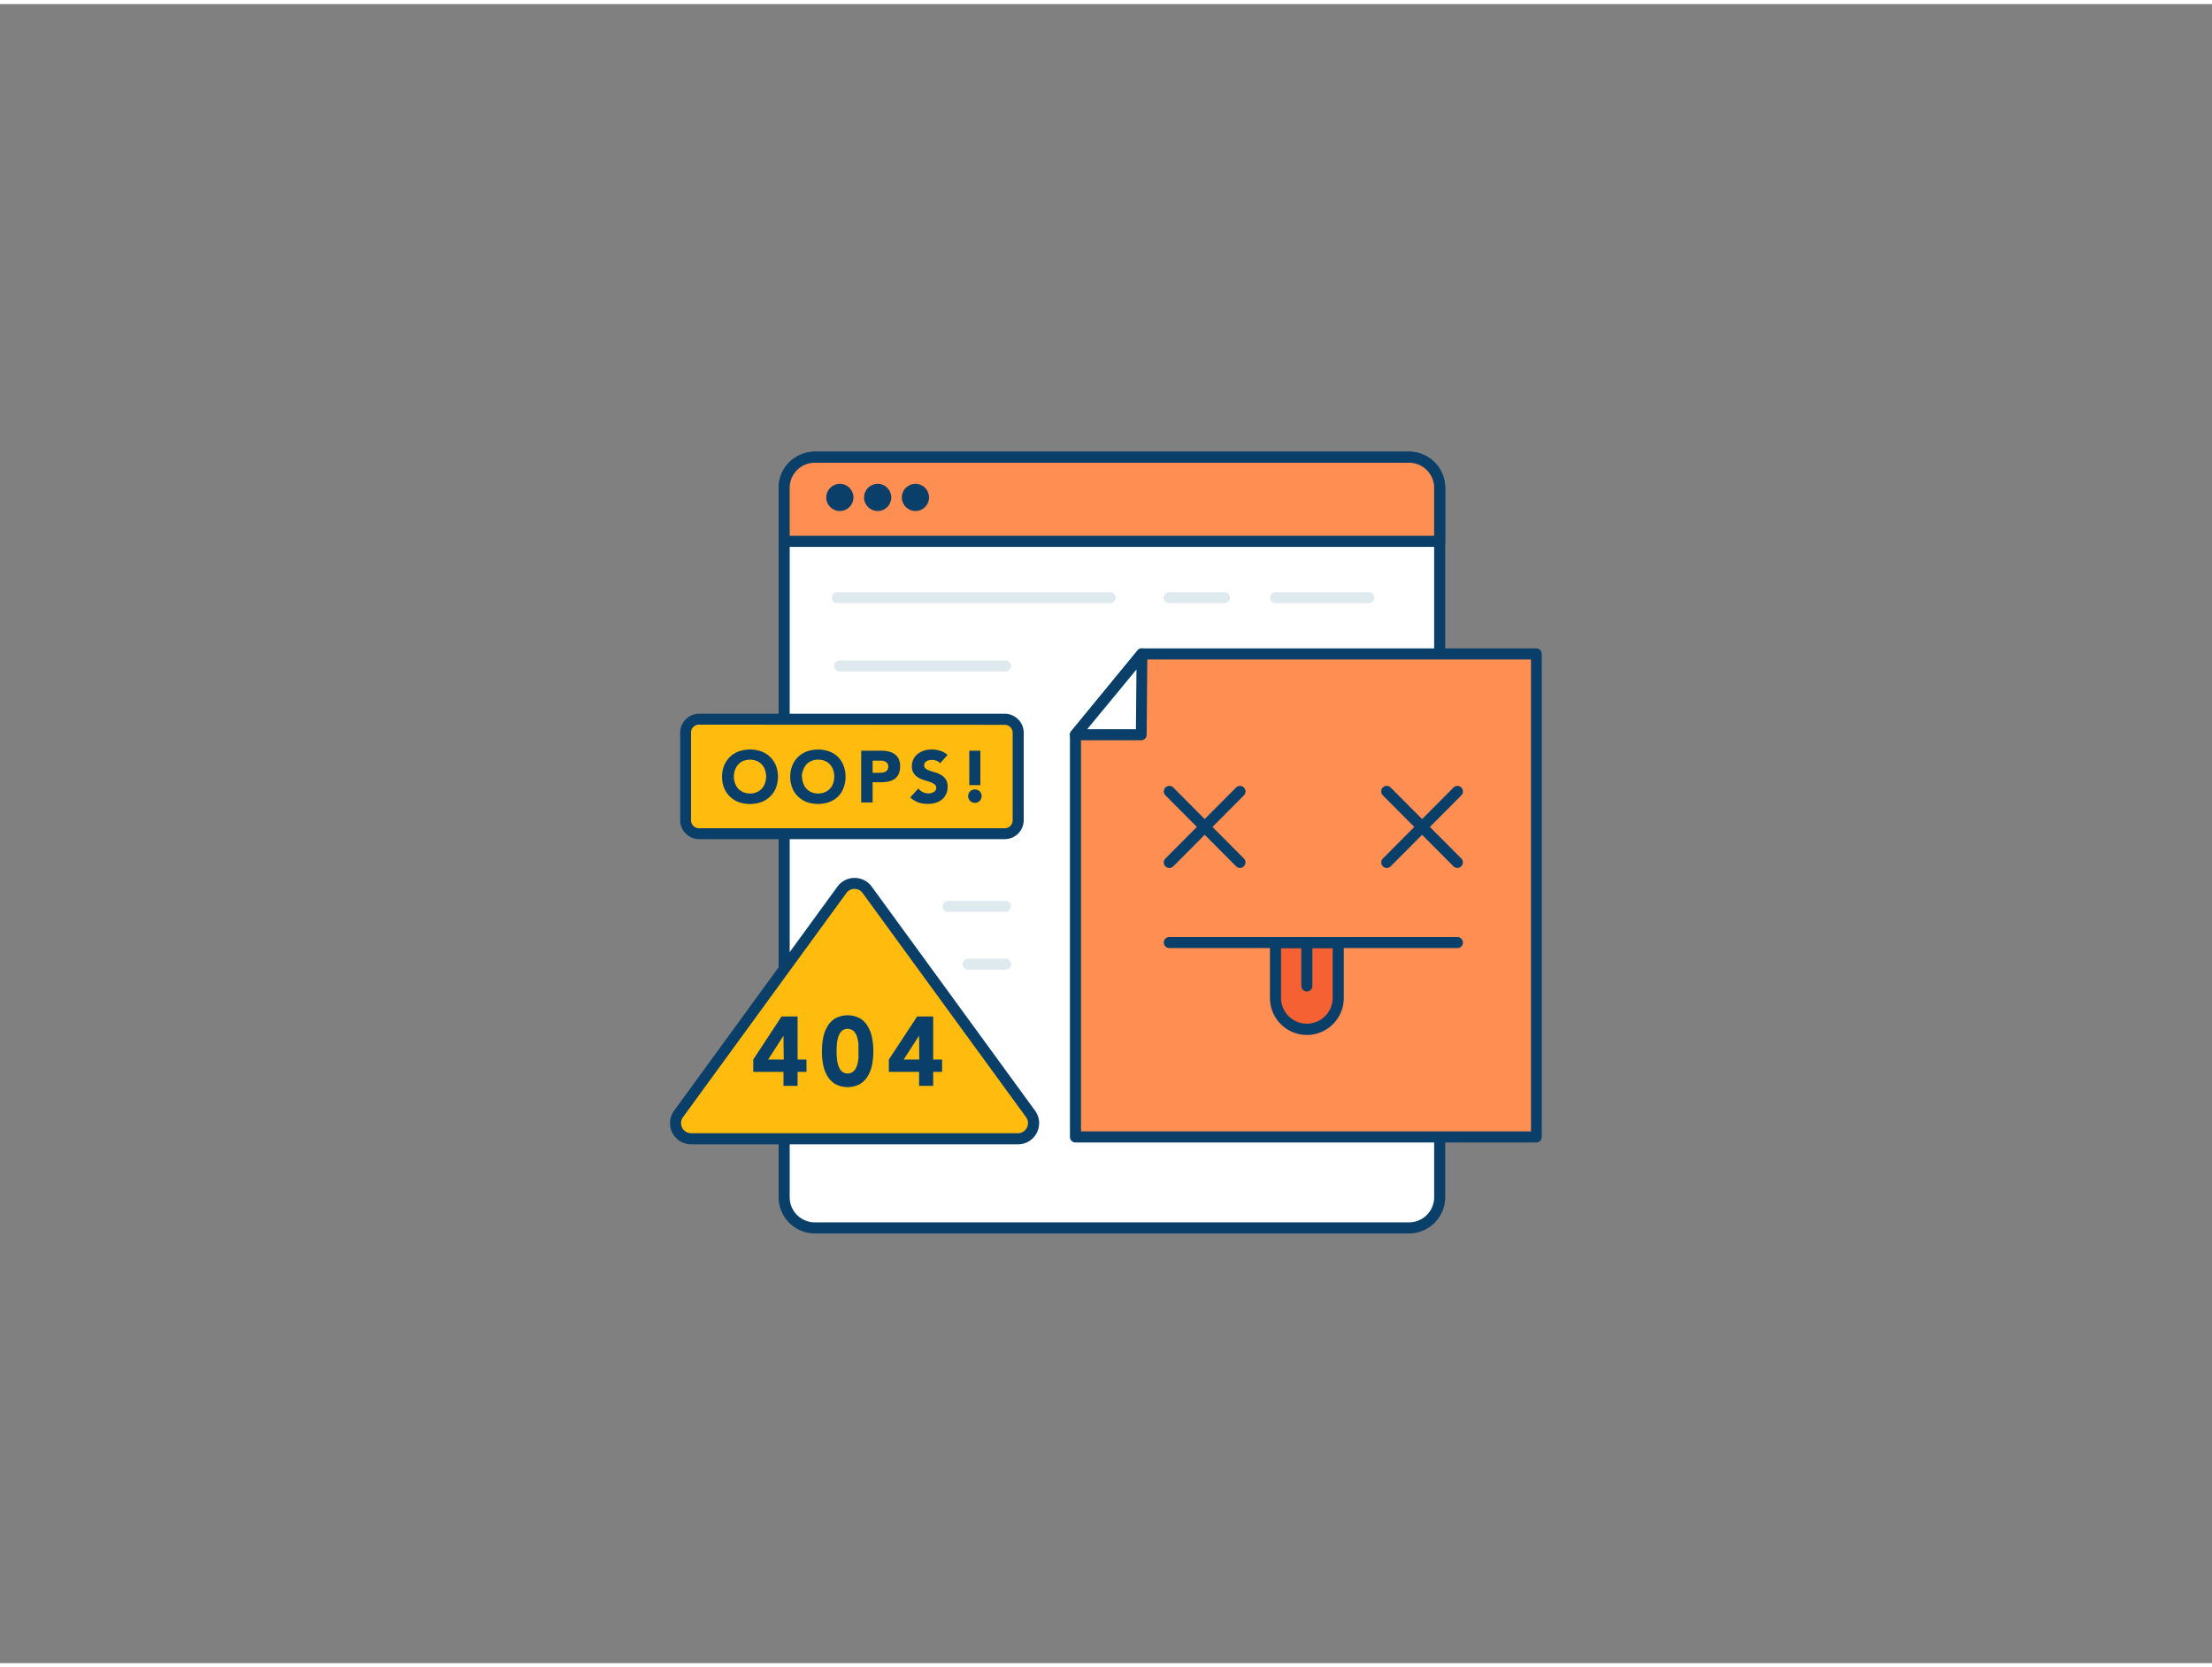 <svg xmlns="http://www.w3.org/2000/svg" viewBox="0 0 400 300" width="406" height="306" class="illustration styles_illustrationTablet__1DWOa"><rect x="0" y="0" width="400" height="300" fill="#808080" stroke="none"/><g id="_145_404_page_not_found_outline" data-name="#145_404_page_not_found_outline"><rect x="141.8" y="81.93" width="118.53" height="139.36" rx="5.54" fill="#fff"></rect><path d="M254.8,222.3H147.34a6.56,6.56,0,0,1-6.54-6.54V87.47a6.55,6.55,0,0,1,6.54-6.53H254.8a6.55,6.55,0,0,1,6.54,6.53V215.76A6.56,6.56,0,0,1,254.8,222.3ZM147.34,82.94a4.54,4.54,0,0,0-4.54,4.53V215.76a4.55,4.55,0,0,0,4.54,4.54H254.8a4.55,4.55,0,0,0,4.54-4.54V87.47a4.54,4.54,0,0,0-4.54-4.53Z" fill="#093f68"></path><path d="M147.34,81.93H254.8a5.54,5.54,0,0,1,5.54,5.54v9.67a0,0,0,0,1,0,0H141.8a0,0,0,0,1,0,0V87.47A5.54,5.54,0,0,1,147.34,81.93Z" fill="#ff8e53"></path><path d="M260.34,98.15H141.8a1,1,0,0,1-1-1V87.47a6.55,6.55,0,0,1,6.54-6.53H254.8a6.55,6.55,0,0,1,6.54,6.53v9.68A1,1,0,0,1,260.34,98.15Zm-117.54-2H259.34V87.47a4.54,4.54,0,0,0-4.54-4.53H147.34a4.54,4.54,0,0,0-4.54,4.53Z" fill="#093f68"></path><circle cx="151.87" cy="89.21" r="2.46" fill="#093f68"></circle><circle cx="158.71" cy="89.21" r="2.46" fill="#093f68"></circle><circle cx="165.54" cy="89.21" r="2.46" fill="#093f68"></circle><rect x="123.96" y="129.34" width="60.17" height="20.69" rx="2.42" fill="#ffbc0e"></rect><path d="M181.7,151H126.38A3.43,3.43,0,0,1,123,147.6V131.76a3.43,3.43,0,0,1,3.42-3.43H181.7a3.43,3.43,0,0,1,3.42,3.43V147.6A3.43,3.43,0,0,1,181.7,151Zm-55.32-20.7a1.43,1.43,0,0,0-1.42,1.43V147.6a1.43,1.43,0,0,0,1.42,1.43H181.7a1.43,1.43,0,0,0,1.42-1.43V131.76a1.43,1.43,0,0,0-1.42-1.43Z" fill="#093f68"></path><path d="M130.57,139.68a5.33,5.33,0,0,1,.38-2,4.53,4.53,0,0,1,1.05-1.55,4.59,4.59,0,0,1,1.6-1,6.2,6.2,0,0,1,4.05,0,4.59,4.59,0,0,1,1.6,1,4.53,4.53,0,0,1,1.05,1.55,5.67,5.67,0,0,1,0,4.08,4.34,4.34,0,0,1-1.05,1.55,4.59,4.59,0,0,1-1.6,1,6.2,6.2,0,0,1-4.05,0,4.59,4.59,0,0,1-1.6-1,4.34,4.34,0,0,1-1.05-1.55A5.33,5.33,0,0,1,130.57,139.68Zm2.14,0a3.34,3.34,0,0,0,.21,1.21,2.63,2.63,0,0,0,.59,1,2.6,2.6,0,0,0,.92.63,3.22,3.22,0,0,0,2.39,0,2.6,2.6,0,0,0,.92-.63,2.63,2.63,0,0,0,.59-1,3.56,3.56,0,0,0,0-2.41,2.77,2.77,0,0,0-.59-1,2.6,2.6,0,0,0-.92-.63,3.36,3.36,0,0,0-2.39,0,2.6,2.6,0,0,0-.92.63,2.77,2.77,0,0,0-.59,1A3.36,3.36,0,0,0,132.71,139.68Z" fill="#093f68"></path><path d="M142.9,139.68a5.33,5.33,0,0,1,.38-2,4.53,4.53,0,0,1,1.05-1.55,4.59,4.59,0,0,1,1.6-1,6.2,6.2,0,0,1,4,0,4.59,4.59,0,0,1,1.6,1,4.53,4.53,0,0,1,1,1.55,5.67,5.67,0,0,1,0,4.08,4.34,4.34,0,0,1-1,1.55,4.59,4.59,0,0,1-1.6,1,6.2,6.2,0,0,1-4,0,4.59,4.59,0,0,1-1.6-1,4.34,4.34,0,0,1-1.05-1.55A5.33,5.33,0,0,1,142.9,139.68Zm2.14,0a3.34,3.34,0,0,0,.21,1.21,2.63,2.63,0,0,0,.59,1,2.6,2.6,0,0,0,.92.63,3,3,0,0,0,1.19.23,3.09,3.09,0,0,0,1.2-.23,2.6,2.6,0,0,0,.92-.63,2.63,2.63,0,0,0,.59-1,3.73,3.73,0,0,0,0-2.41,2.77,2.77,0,0,0-.59-1,2.6,2.6,0,0,0-.92-.63,3.09,3.09,0,0,0-1.2-.22,3,3,0,0,0-1.19.22,2.6,2.6,0,0,0-.92.63,2.77,2.77,0,0,0-.59,1A3.36,3.36,0,0,0,145,139.68Z" fill="#093f68"></path><path d="M155.73,135h3.48a6.74,6.74,0,0,1,1.38.13,3.09,3.09,0,0,1,1.13.46,2.25,2.25,0,0,1,.77.87,3,3,0,0,1,.28,1.38,3.3,3.3,0,0,1-.26,1.38,2.29,2.29,0,0,1-.73.89,3.13,3.13,0,0,1-1.1.47,6.6,6.6,0,0,1-1.38.13h-1.5v3.66h-2.07Zm2.07,4h1.37a2.35,2.35,0,0,0,.54-.06,1.41,1.41,0,0,0,.46-.17.93.93,0,0,0,.33-.35,1,1,0,0,0,.13-.55.92.92,0,0,0-.17-.57,1.07,1.07,0,0,0-.42-.34,1.7,1.7,0,0,0-.58-.15l-.6,0H157.8Z" fill="#093f68"></path><path d="M170,137.29a1.46,1.46,0,0,0-.68-.47,2.49,2.49,0,0,0-.81-.15,1.93,1.93,0,0,0-.47.05,1.72,1.72,0,0,0-.45.16,1.1,1.1,0,0,0-.34.3.77.77,0,0,0-.13.45.73.73,0,0,0,.32.65,2.71,2.71,0,0,0,.8.38c.32.11.66.22,1,.32a4.61,4.61,0,0,1,1,.45,2.59,2.59,0,0,1,.8.78,2.4,2.4,0,0,1,.32,1.31,3,3,0,0,1-.29,1.36,2.77,2.77,0,0,1-.79,1,3.35,3.35,0,0,1-1.15.57,5.4,5.4,0,0,1-3.07-.09,4.42,4.42,0,0,1-1.46-.9l1.47-1.62a2.24,2.24,0,0,0,.8.66,2.32,2.32,0,0,0,1,.23,2.22,2.22,0,0,0,.51-.06,1.7,1.7,0,0,0,.46-.18,1,1,0,0,0,.33-.3.81.81,0,0,0,.13-.44.79.79,0,0,0-.33-.67,3.06,3.06,0,0,0-.81-.42l-1.06-.34a4.79,4.79,0,0,1-1.06-.46,2.59,2.59,0,0,1-.81-.77,2.18,2.18,0,0,1-.33-1.26,2.79,2.79,0,0,1,.3-1.32,2.84,2.84,0,0,1,.8-.95,3.41,3.41,0,0,1,1.14-.58,4.62,4.62,0,0,1,1.34-.19,5.2,5.2,0,0,1,1.53.23,3.64,3.64,0,0,1,1.34.75Z" fill="#093f68"></path><path d="M175.07,143.23a1.29,1.29,0,0,1,.1-.48,1.2,1.2,0,0,1,.65-.65,1.23,1.23,0,0,1,.47-.09,1.28,1.28,0,0,1,.48.09,1.16,1.16,0,0,1,.39.26,1.33,1.33,0,0,1,.26.39,1.28,1.28,0,0,1,.09.48,1.23,1.23,0,0,1-.09.47,1.33,1.33,0,0,1-.26.39,1.16,1.16,0,0,1-.39.26,1.28,1.28,0,0,1-.48.09,1.23,1.23,0,0,1-.47-.09,1.2,1.2,0,0,1-.65-.65A1.24,1.24,0,0,1,175.07,143.23Zm2.21-2h-2V135h2Z" fill="#093f68"></path><path d="M184.06,205.19H125a2.83,2.83,0,0,1-2.29-4.5l29.54-40.52a2.83,2.83,0,0,1,4.57,0l29.54,40.52A2.83,2.83,0,0,1,184.06,205.19Z" fill="#ffbc0e"></path><path d="M184.06,206.19H125a3.83,3.83,0,0,1-3.1-6.09l29.54-40.52a3.84,3.84,0,0,1,6.19,0l29.54,40.52a3.83,3.83,0,0,1-3.1,6.09ZM154.53,160a1.78,1.78,0,0,0-1.48.75l-29.54,40.52a1.83,1.83,0,0,0,1.48,2.91h59.07a1.83,1.83,0,0,0,1.48-2.91L156,160.76A1.81,1.81,0,0,0,154.53,160Z" fill="#093f68"></path><path d="M141.68,193.09h-5.47v-2.23l5.12-7.79h2.9v7.79h1.61v2.23h-1.61v2.52h-2.55Zm0-6.55h0l-2.78,4.32h2.82Z" fill="#093f68"></path><path d="M148.63,189.34a12.59,12.59,0,0,1,.2-2.27,6.4,6.4,0,0,1,.73-2.09,4.17,4.17,0,0,1,1.42-1.53,4.73,4.73,0,0,1,4.61,0A4.17,4.17,0,0,1,157,185a6.4,6.4,0,0,1,.73,2.09,13,13,0,0,1,0,4.54,6.57,6.57,0,0,1-.73,2.09,4.33,4.33,0,0,1-1.42,1.53,4.8,4.8,0,0,1-4.61,0,4.33,4.33,0,0,1-1.42-1.53,6.57,6.57,0,0,1-.73-2.09A12.67,12.67,0,0,1,148.63,189.34Zm2.65,0c0,.33,0,.72.05,1.18a5.79,5.79,0,0,0,.24,1.33,2.69,2.69,0,0,0,.59,1.08,1.62,1.62,0,0,0,2.24,0,2.71,2.71,0,0,0,.6-1.08,5.79,5.79,0,0,0,.24-1.33c0-.46,0-.85,0-1.18s0-.73,0-1.19a5.89,5.89,0,0,0-.24-1.33,2.85,2.85,0,0,0-.6-1.08,1.65,1.65,0,0,0-2.24,0,2.83,2.83,0,0,0-.59,1.08,5.89,5.89,0,0,0-.24,1.33C151.3,188.61,151.28,189,151.28,189.34Z" fill="#093f68"></path><path d="M166.2,193.09h-5.47v-2.23l5.12-7.79h2.9v7.79h1.61v2.23h-1.61v2.52H166.2Zm0-6.55h0l-2.79,4.32h2.82Z" fill="#093f68"></path><polygon points="277.85 204.85 194.48 204.85 194.48 132.12 206.53 117.51 277.85 117.51 277.85 204.85" fill="#ff8e53"></polygon><path d="M277.85,205.85H194.48a1,1,0,0,1-1-1V132.12a1,1,0,0,1,.23-.64l12-14.61a1,1,0,0,1,.77-.36h71.32a1,1,0,0,1,1,1v87.34A1,1,0,0,1,277.85,205.85Zm-82.37-2h81.37V118.51H207l-11.52,14Z" fill="#093f68"></path><path d="M211.46,156.21a1,1,0,0,1-.71-1.71l12.77-12.83a1,1,0,0,1,1.41,0,1,1,0,0,1,0,1.42l-12.76,12.83A1,1,0,0,1,211.46,156.21Z" fill="#093f68"></path><path d="M224.23,156.21a1,1,0,0,1-.71-.3l-12.77-12.83a1,1,0,1,1,1.42-1.41l12.76,12.83a1,1,0,0,1,0,1.41A1,1,0,0,1,224.23,156.21Z" fill="#093f68"></path><path d="M250.77,156.21a1,1,0,0,1-.7-.3,1,1,0,0,1,0-1.41l12.77-12.83a1,1,0,1,1,1.42,1.41l-12.77,12.83A1,1,0,0,1,250.77,156.21Z" fill="#093f68"></path><path d="M263.54,156.21a1,1,0,0,1-.71-.3l-12.77-12.83a1,1,0,0,1,0-1.42,1,1,0,0,1,1.41,0l12.77,12.83a1,1,0,0,1-.71,1.71Z" fill="#093f68"></path><path d="M230.65,169.7H242a0,0,0,0,1,0,0v10a5.67,5.67,0,0,1-5.67,5.67h0a5.67,5.67,0,0,1-5.67-5.67v-10A0,0,0,0,1,230.65,169.7Z" fill="#f56132"></path><path d="M236.32,186.41a6.68,6.68,0,0,1-6.67-6.67v-10a1,1,0,0,1,1-1H242a1,1,0,0,1,1,1v10A6.68,6.68,0,0,1,236.32,186.41Zm-4.67-15.71v9a4.67,4.67,0,1,0,9.34,0v-9Z" fill="#093f68"></path><path d="M236.32,178.55a1,1,0,0,1-1-1V169.7a1,1,0,0,1,2,0v7.85A1,1,0,0,1,236.32,178.55Z" fill="#093f68"></path><path d="M263.54,170.7H211.46a1,1,0,1,1,0-2h52.08a1,1,0,0,1,0,2Z" fill="#093f68"></path><path d="M200.74,108.33H151.43a1,1,0,0,1,0-2h49.31a1,1,0,0,1,0,2Z" fill="#dfeaef"></path><polygon points="194.48 132.12 206.4 132.12 206.53 117.51 194.48 132.12" fill="#fff"></polygon><path d="M206.4,133.12H194.48a1,1,0,0,1-.91-.58,1,1,0,0,1,.14-1.06l12-14.61a1,1,0,0,1,1.77.64l-.13,14.62A1,1,0,0,1,206.4,133.12Zm-9.8-2h8.81l.1-10.8Z" fill="#093f68"></path><path d="M221.43,108.33h-10a1,1,0,0,1,0-2h10a1,1,0,0,1,0,2Z" fill="#dfeaef"></path><path d="M181.83,120.7h-30a1,1,0,0,1,0-2h30a1,1,0,0,1,0,2Z" fill="#dfeaef"></path><path d="M181.83,164.16H171.45a1,1,0,0,1,0-2h10.38a1,1,0,0,1,0,2Z" fill="#dfeaef"></path><path d="M181.83,174.62h-6.76a1,1,0,0,1,0-2h6.76a1,1,0,1,1,0,2Z" fill="#dfeaef"></path><path d="M247.51,108.33H230.65a1,1,0,0,1,0-2h16.86a1,1,0,0,1,0,2Z" fill="#dfeaef"></path></g></svg>